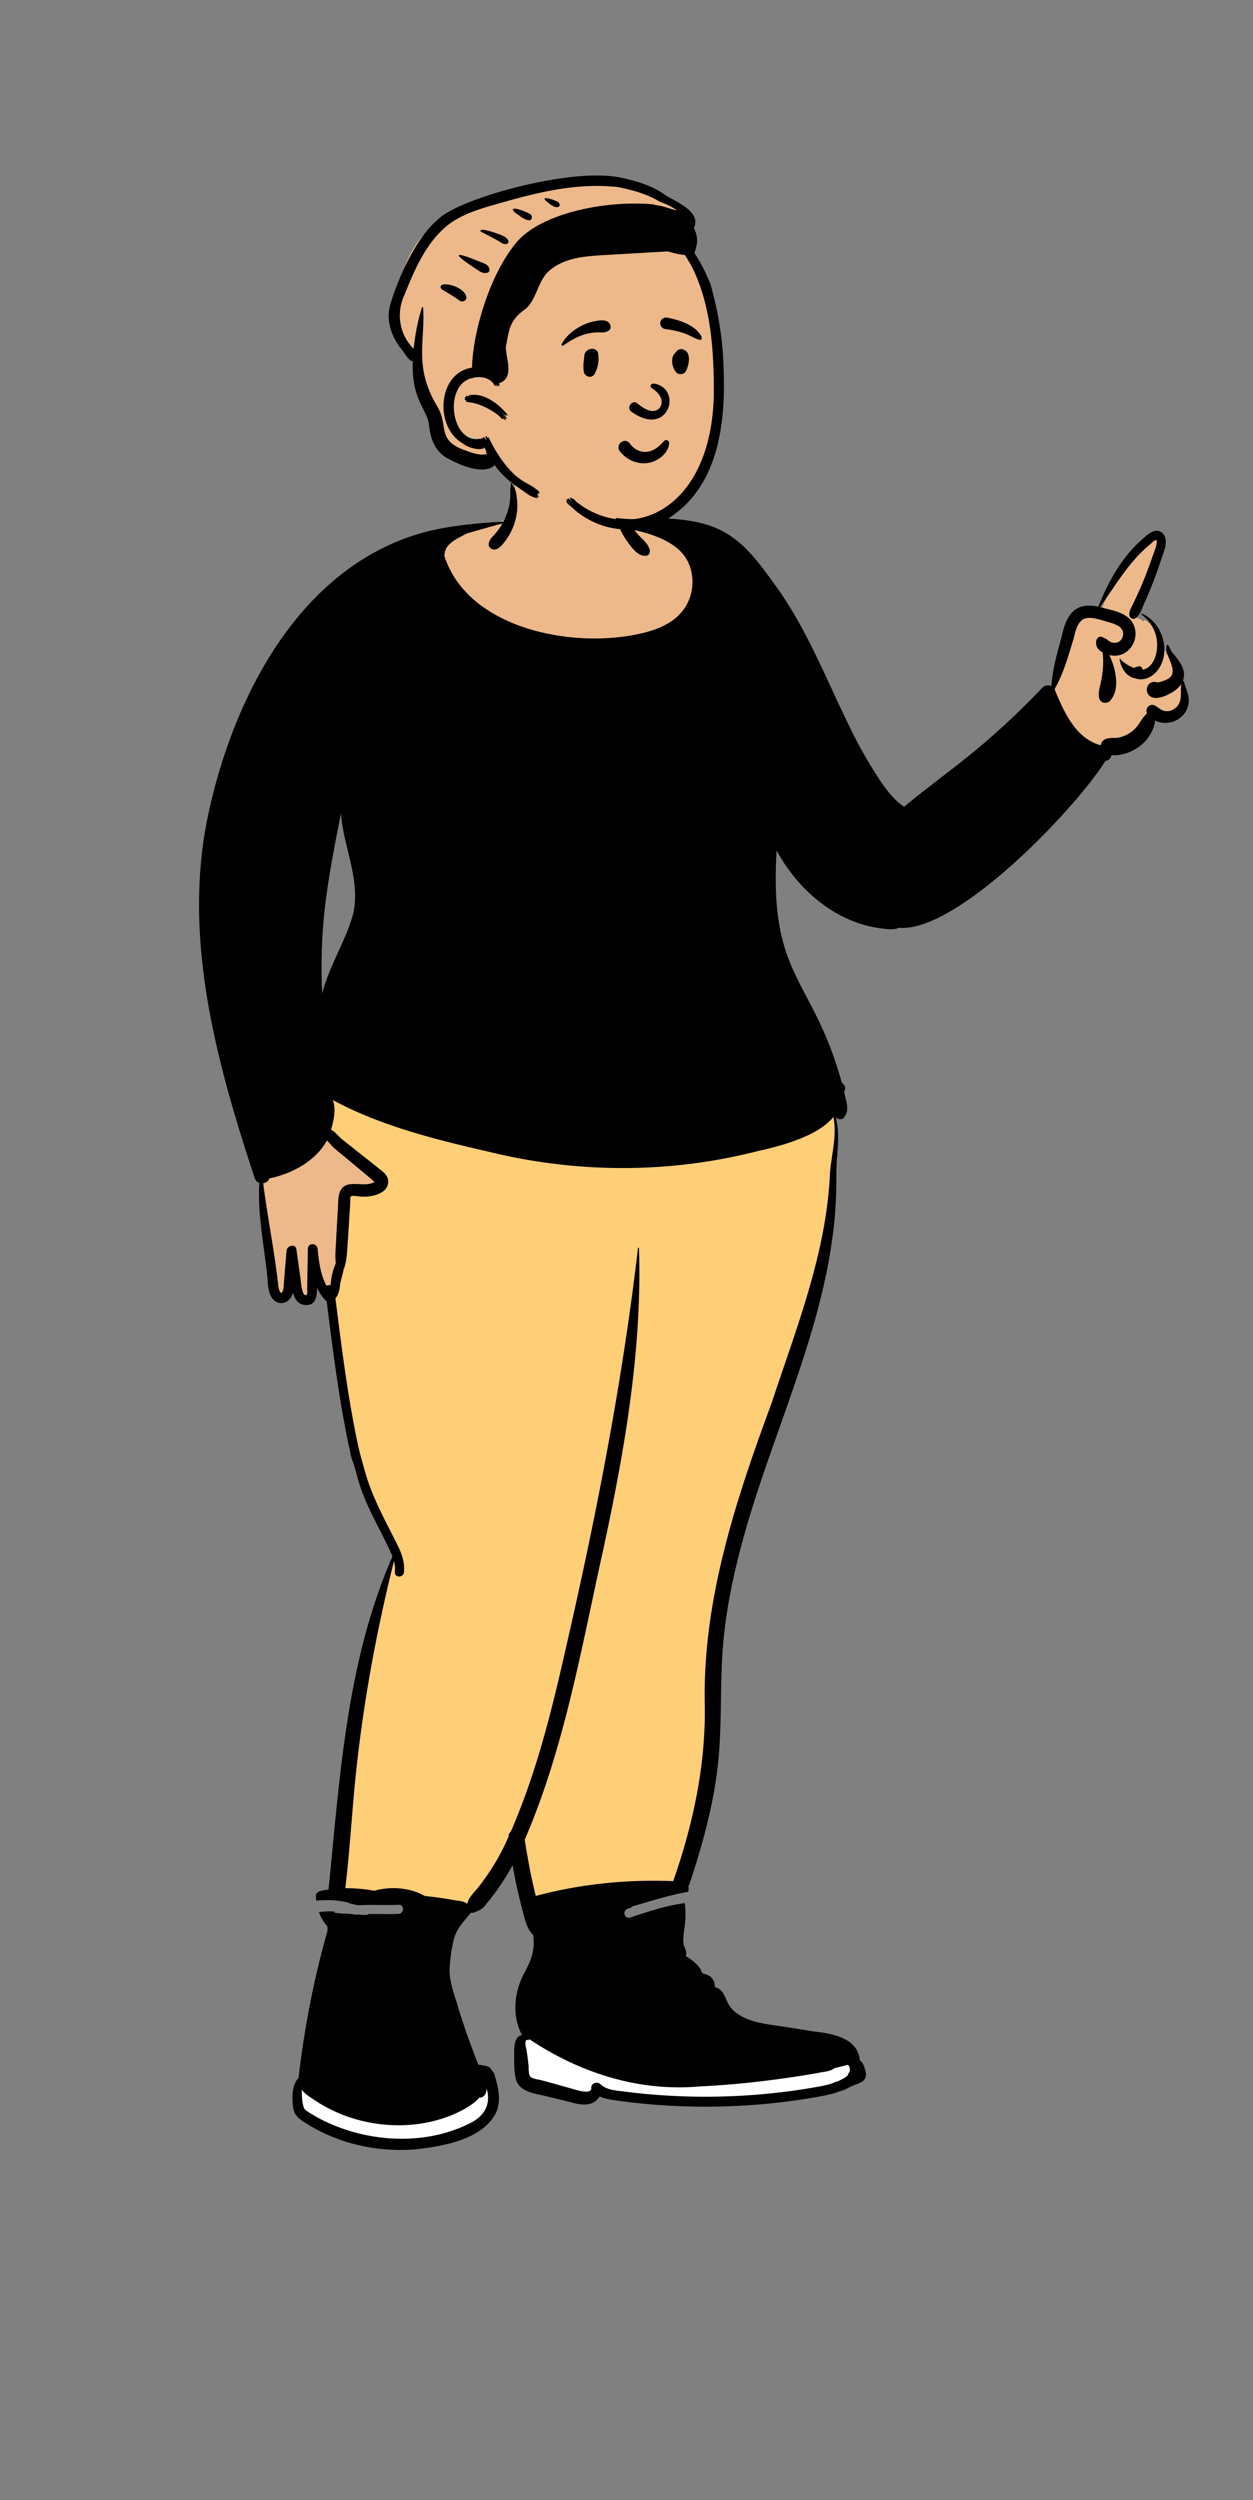 <svg xmlns="http://www.w3.org/2000/svg" fill="none" viewBox="0 0 515 1027">
  <rect x="0" y="0" width="515" height="1027" fill="#808080" stroke="none"/>
  <path fill="#EDB98A" fill-rule="evenodd" d="m133.978 408.48-3.081-.306c-1.516-25.198 2.746-49.955 7.723-74.306l3.097.182c1.093 14.033 8.274 27.326 4.985 41.768-3.144 11.407-9.806 21.239-12.724 32.662Zm351.449-126.909-1.804.385c3.36-6.36.227-8.453-3.575-13.711l-.414.955-1.463-3.194c-.291-.811-.587-1.5-1.39-1.803-.783-3.975-3.116-7.614-6.222-9.591l-.595.668c-1.232-1.076-2.716-1.485-4.129-1.983 3.033-4.574 4.984-10.509 7.03-15.414 1.665-5.152 4.269-10.151 4.758-15.375-.394-5.02-5.143-1.759-7.459.745-7.076 6.199-13.17 16.017-17.736 27.939-7.842-2.038-12.34.113-14.518 10.817-2.005 7.271-4.055 14.73-4.326 22.269-1.053-.361-2.92-1.718-3.929-.654-17.428 19.05-38.007 33.726-57.908 49.789-15.039-11.053-22.866-32.919-31.137-49.334-14.43-28.174-28.859-69.421-65.975-69.276-4.919-.512-9.722-1.099-14.366-2.526-1.798-.488-4.021-1.076-4.631-2.167-1.1-3.514-1.308-7.317-3.242-10.539-5.306-8.616-16.801-9.294-25.809-7.423-15.295 2.832-14.91 1.179-16.014 17.248-.331 3.815-3.291 4.362-6.451 5.152a106.465 106.465 0 0 1-10.929 2.797l1.148-.322c-59.858.947-99.602 70.312-107.486 119.385-9.158 50.205 2.687 106.079 21.413 148.246-.804 15.356 2.211 30.782 4.12 45.918 1.199 3.786 5.347 4.155 6.534-.231l1.462-5.774 1.565 5.747c.992 3.556 2.587 3.978 4.022 4.003 1.781 0 2.756-.877 2.815-5.5l2.949-.708c1.136 2.162 2.264 4.074 4.049 5.404 3.59 26.071 5.843 53.178 14.557 78.405 3.475 9.362 8.811 17.862 12.729 27.047-18.476 41.661-21.574 87.828-26.01 132.436.357.028 2.19.188 2.582.222l-1.012 2.686c-1.382.584-2.194 1.814-2.612 3.176-.932-.077-4.821-.048-4.604.842.097 1.132 37.215 1.77 37.411 2.767.186.949.657 7.235-2.817 8.114-9.768 2.47-31.498-.75-29.886.828.038.841.09 1.698.155 2.493-5.53 19.276-9.582 39.824-12.044 61.012-3.13 3.009-3.914 12.905.755 15.545 12.887 8.865 30.2 13.075 46.499 11.476 17.641-1.667 38.679-8.688 30.237-28.787-.109-.624-.965-.653-1.641-.517-1.495-1.45-3.117-2.546-4.87-3.162-3.484-8.693-6.618-17.808-9.352-26.908-1.332-4.18-2.709-8.502-2.595-13.086.659-11.255 1.819-15.907 9.648-24.773 4.847 2.328 14.085-14.53 16.202-18.069 4.453-10.469 4.281 6.092 4.281 6.092 1.853 6.468 2.585 17.27 7.22 22.083 2.521 16.757-14.732 24.434-3.614 43.017-3.763.258-4.114 1.761-4.048 6.325-.013 3.278-.098 6.717.521 9.781.75 3.763 4.227 4.773 9.447 5.882 4.23.935 8.304 2.003 12.501 3.012 4.246 1.409 8.719 1.294 10.465-2.995 21.024 7.117 81.631 6.303 101.676-3.129 5.536-2.213 9.44-3.464 4.356-9.696-2.798-17.785-53.328 2.26-59.782-17.247-.921-2.533-13.075-18.395-16.371-20.283 1.346-1.934-.054-17.5 0-18.066.148-1.561-12.039 2.268-18.997.732-3.367-.743-4.921-5.67-4.382-7.489.215-.724 26.864-7.014 27.094-7.775 4.924-16.316 13.087-40.774 14.308-53.643 1.765-30.758.11-56.688 9.492-87.946 13.115-49.493 38.594-95.938 38.938-148.312-.438-8.682 1.972-17.926-.213-26.446l2.713-1.41c.391.45 1.096.437 1.237-.174 1.78-2.885-.215-6.345-.624-9.504.931-.995.466-1.904-.658-2.447-12.052-42.493-32.211-48.7-26.662-101.816 9.055 19.161 29.112 38.558 51.22 35.706 22.272 3.325 74.225-50.863 84.259-68.38 1.84.143 1.862-1.174 2.142-2.415 9.164 1.077 17.743-6.107 17.913-14.897 8.042 4.979 16.637-2.132 12.376-10.817a57.068 57.068 0 0 1-.497-1.432Z" clip-rule="evenodd"/>
  <path fill="#fff" fill-rule="evenodd" d="m198.544 850.477 2.168 7.037c1.945 6.314-.38 11.629-6.329 14.964-18.485 9.789-42.875 9.093-62.784-.978a68.083 68.083 0 0 1-4.887-2.774l-.47-.296-.392-.249-.198-.129c-.813-.536-1.334-1.021-1.691-1.705l-.05-.099-.025-.052-.018-.054a12.926 12.926 0 0 1-.24-.777l-.056-.207-.054-.208c-.363-1.45-.481-2.763-.564-5.328l-.037-1.218-.1-3 1.792 2.411c.733.986 1.731 1.828 3.367 2.929l.719.474 1.401.918.04.027c3.535 2.361 7.483 4.341 11.839 5.989 15.767 5.844 33.724 5.116 47.696-2.343l.412-.223 1.101-.658.342-.208c2.122-1.299 3.385-2.269 4.366-3.476l.075-.094.074-.094.296-.382.483.018c1.302.049 2.104-1.119 2.06-2.769l-.003-.092-.333-7.354Zm17.981-14.542 1.355.861c15.079 9.581 28.834 15.618 42.859 18.079 8.008 1.326 16.472 1.691 26.159 1.283l1.128-.051.932-.045c5.811-.296 11.171-.782 21.034-1.825l3.697-.394 4.615-.599 1.965-.261c8.713-1.167 14.258-2.063 20.024-3.312l.622-.136.017-.012a6.05 6.05 0 0 1 .576-.358l.215-.12c.583-.324.801-.487.912-.69l.015-.028.278-.566.857.06.014-.008a22.8 22.8 0 0 1 .54-.286l.276-.139.28-.138.117-.056.332-.06.358-.068a34.972 34.972 0 0 0 2.261-.543l.758-.205.278-.076.272.092c2.214.75 2.8 2.842 1.514 4.45l-.056.068-.041.047-.005.045c-.077.526-.442.916-.994 1.267l-.08.05-.12.07-.097.056-.036.048c-.081.104-.174.2-.278.289l-.08.065-.084.061-.037.025-.755.487-.249.157c-.56.346-.981.564-1.433.721l-.102.034-.006.005c-1.85 1.793-4.7 2.768-8.977 3.581l-.448.084-.224.04-.677.121c-22.108 3.947-44.799 5.031-67.337 3.236a264.924 264.924 0 0 1-10.447-1.045l-1.152-.141-1.369-.173-1.494-.18-.391-.049-.386-.051c-3.423-.471-5.433-1.14-7.231-2.732l-.098-.088-.134-.125c-.734-.696-2.141-.215-2.16.69v.052l.004.059c.096 1.354-.739 2.209-2.081 2.453-.907.165-2.065.076-3.466-.203a27.202 27.202 0 0 1-1.709-.403l-.425-.116-.582-.168-.255-.075-1.277-.383-1.572-.431a486.51 486.51 0 0 1-2.096-.587l-4.478-1.261-1.083-.3a178.13 178.13 0 0 0-2.595-.693l-.405-.105-.982-.19-.35-.072-.317-.068c-3.322-.738-3.887-1.647-3.956-5.809l-.005-.37-.177-1.592-.107-.92a85.564 85.564 0 0 0-.364-2.715l-.074-.475-.026-.157-.099-.588c-.007-.043-.156-.719-.213-1.009a15.037 15.037 0 0 1-.183-1.137c-.098-.83-.086-1.505.094-2.048.221-.668.708-1.094 1.341-1.17l.073-.008.027-.002.056-1.021Z" clip-rule="evenodd"/>
  <path fill="#FFCF77" fill-rule="evenodd" d="m134.906 449.781 2.3 1.239c8.839 4.757 18.562 8.712 29.688 12.233l.909.286c8.286 2.59 16.837 4.817 28.622 7.569l.432.101 2.567.595 2.681.616c36.031 8.71 73.503 8.597 108.968-.462l.768-.171c8.128-1.822 14.099-3.643 19.634-6.201 4.063-1.877 7.36-4.065 9.741-6.666l.154-.171 1.186-1.326.426 1.725c.601 2.431.876 5.012.901 7.955l.002.364-.029.377-.035.411c-.12 1.363-.283 2.674-.578 4.702l-.06.415-.494 3.328c-.272 1.866-.425 3.063-.542 4.287l-.041.448-.025.292-.023.521c-.55 12.208-2.622 24.711-6.164 38.501l-.162.628-.246.941-.323 1.22c-2.48 9.307-5.115 17.644-10.055 32.215l-.658 1.937-3.367 9.875c-.516 1.518-.943 2.777-1.33 3.925l-.163.486-1.485 4.457-.883 2.398-.802 2.187c-8.458 23.139-13.914 39.968-18.11 56.938l-.292 1.187c-5.277 21.671-7.82 41.644-7.397 61.134.396 23.07-4.032 46.84-12.767 71.971l-.496 1.415-1.303-.05c-18.902-.685-37.479 1.276-55.033 5.923l-.566.151-.926.248-.233-.943c-.07-.357-1.276-7.005-1.99-10.097l-.044-.189-.092-.384-.148-.591c-1.598-6.277-3.531-9.75-5.481-9.43-2.968.488-7.203 4.964-11.775 11.901a111.932 111.932 0 0 0-4.568 7.599l-.312.573-.397.744c-.839 1.589-1.46 2.881-1.527 3.128l-.349 1.628-1.212-1.122c-.511-.474-1.329-.77-2.6-.986l-.305-.05-1.549-.214-.29-.044-.23-.038-.905-.163a155.543 155.543 0 0 0-10.371-1.465l-.874-.093-.355-.202c-5.563-3.109-13.032-3.831-19.54-2.014l-.426.122-.678-.117c-3.701-.624-7.363-.95-10.89-.945l-.441.002-1.067.01.21-1.76c.11-.942.218-1.896.325-2.864l.177-1.634a567.59 567.59 0 0 0 1.161-12.156l.341-4.008 1.09-13.153c.104-1.228.197-2.308.293-3.395l.138-1.565.096-1.04c2.81-30.149 8.107-60.722 15.776-91.826l.331-1.335 1.431-3.365.65 2.811c.353 1.528.476 3.027.347 4.577-.042.516.252.785.792.784.595-.001 1.045-.359 1.092-.937.258-3.136-.406-5.96-2.049-9.499l-.102-.217-.181-.379-.187-.382-.578-1.163-.808-1.605-2.301-4.526c-5.299-10.449-7.678-15.812-9.556-22.368l-.117-.411-.145-.523-1.269-4.519-.279-1.009c-.576-2.107-.982-3.729-1.339-5.385l-.129-.608c-2.77-13.06-4.777-25.849-7.301-45.227l-.236-1.817-.455-3.546-1.21-9.519.285-.318c.903-1.006 1.398-2.52 1.637-4.609l.029-.269c.082-.753.212-1.398.485-2.459l.115-.437.222-.822.198-.749c.172-.669.29-1.204.371-1.708l.037-.241.044-.107c.695-1.664 1.087-3.564 1.326-6.067l.023-.237c.036-.4.064-.744.094-1.174l.012-.165.185-2.88.183-2.531.114-1.653.097-1.488.069-1.087.324-5.32.306-4.923.003-.085.001-.035-.008-.6-.001-.258.003-.224c.019-.839.112-1.331.5-1.722.55-.551 1.338-.62 2.65-.494l.125.012c.116.012.233.025.359.041l.129.016.947.123.181.02.096.009.128.008c2.407.23 5.336-.175 7.405-1.138 2.346-1.093 3.398-2.721 2.933-4.996l-.016-.071-.017-.054c-.334-.985-1-1.752-2.331-2.822l-.253-.201-.768-.598-.221-.174-1.147-.919c-.38-.304-.764-.611-1.169-.932l-.307-.245-8.524-6.733-1.622-1.289-.922-.736-1.438-1.156-.138-.12c-.226-.2-.436-.397-.701-.659l-.256-.255-.734-.745c-.992-.997-1.532-1.458-2.23-1.856l-.723-.403.306-1.063.124-.443c1.274-4.61 1.563-7.968.531-10.623l-.05-.126-.984-2.415Z" clip-rule="evenodd"/>
  <path fill="#000" fill-rule="evenodd" d="M253.257 197.383c-.012-.174-.269-.227-.316-.043-.735 2.799-1.277 5.442-1.061 8.375.434 6.03 2.464 11.949 6.044 16.846l.203.277c1.7 2.328 4.048 5.543 7.189 5.483 1.287-.025 1.931-1.133 1.753-2.297-.421-2.053-1.987-3.605-3.541-5.145-1.014-1.005-2.023-2.005-2.706-3.136 5.943 1.347 12.525 3.416 17.289 7.311 8.02 6.215 8.511 18.722 2.106 26.291l-.15.18c-3.707 4.393-9.212 6.749-14.66 8.199-27.71 7.289-72.545-.556-82.68-31.084-.441-4.533 3.917-6.792 7.567-8.685.444-.23.877-.455 1.29-.678l.348-.19c1.797-.499 3.59-1.009 5.384-1.519a552.726 552.726 0 0 1 9.207-2.562c-1.098 1.95-2.45 3.738-4.062 5.411-1.214 1.257-2.61 3.748-.563 4.955 2.157 1.27 4.249-1.153 5.457-2.738l.214-.283c3.844-4.998 5.668-11.448 4.879-17.715l-.012-.096c-.204-1.559-.419-3.206-1.19-4.598-.125-.199-.275-.367-.423-.534-.226-.253-.45-.505-.588-.864-.075-.19-.356-.122-.313.085.108.504.015 1.091-.078 1.675-.063.399-.126.796-.125 1.164.001.282.005.562.01.842.011.699.022 1.396-.023 2.098-.203 3.404-1.21 6.823-2.766 9.83-10.789.685-21.48 1.586-32.005 4.241-51.988 13.872-79.498 68.636-89.656 117.556-10.159 49.932 3.768 100.572 19.417 147.891.351 1.052 1.071 1.682 1.897 1.963-.56 9.155.667 18.261 1.893 27.355.494 3.669.989 7.336 1.365 11.004.061.582.105 1.178.149 1.778.132 1.794.266 3.63.881 5.29 1.837 5.494 8.106 5.189 9.517-.39.727 2.668 2.144 5.08 5.384 5.158 3.931.092 4.443-3.421 4.52-6.555l.009-.491c1.024 1.933 2.191 4.034 3.959 5.492l.437 3.444c2.474 19.465 4.951 38.963 9.152 58.148.29 1.919.887 3.731 1.609 5.52.347 1.165.668 2.33.988 3.492.707 2.565 1.411 5.117 2.376 7.637l.239.638c1.929 5.082 4.414 9.961 6.894 14.829 1.87 3.671 3.737 7.335 5.358 11.074-16.771 38.177-20.79 79.921-24.751 121.066-.507 5.266-1.013 10.523-1.545 15.761-.39.093-.845.156-1.32.222-1.783.247-3.856.534-3.897 2.58.047.589.109 1.182.19 1.774l.695-.054c2.811-.218 5.386-.211 7.832.056 1.586.164 3.088.42 4.52.781.23.057.438.151.618.277l.076.056.04.034.362.075.499.112.234.055.904.214c.436.102.767.177 1.068.238l.374.074.533-.034c2.011-.12 3.872-.145 7.175-.123l4.073.028h.748l.567-.002a90.698 90.698 0 0 0 3.533-.085c1.159-.053 1.89.85 1.806 1.902-.078.969-.814 1.787-1.865 1.835l-.411.018-.658.023c-1.183.038-2.443.051-3.943.047l-1.869-.012-2.276-.018-1.121-.006a184 184 0 0 0-1.076.002l-.822.007-.027.019a1.736 1.736 0 0 1-.518.232l-.095.023-.086.016-.033.005-.329.043c-.631.068-1.127.057-2.056-.022l-.467-.041c-.843-.074-1.326-.087-1.814-.024l-.249.035-.17-.039c-.957-.216-1.811-.302-3.526-.385l-.94-.044a32.183 32.183 0 0 1-1.931-.137l-.238-.027-1.899-.225.412-.418-.076-.007c-1.956-.176-4.079-.097-6.481.205.747 2.155 1.854 4.164 3.455 5.828.028.562.063 1.12.107 1.679-5.646 19.769-9.566 40.171-11.959 60.581-2.765 3.08-2.699 7.774-2.27 11.766l.051.451c.322 2.406 1.646 3.951 3.586 5.308 13.739 9.384 31.051 13.319 47.554 11.756 11.145-1.359 27.437-4.188 32.506-15.535 1.834-4.682.636-10.082-.776-14.757l-.166-.543c-.196-.638-.569-1.078-1.022-1.35-.547-1.795-2.434-2.059-4.155-2.301a16.182 16.182 0 0 1-1.409-.238 316.441 316.441 0 0 1-8.002-22.546c-.388-1.403-.833-2.805-1.281-4.21-1.309-4.116-2.629-8.264-2.522-12.591.269-4.457.792-9.144 2.16-13.407.9-2.768 2.648-4.867 4.446-7.026.706-.847 1.419-1.704 2.092-2.614.382.11.789.107 1.189-.062 2.578-.88 3.883-1.612 5.474-3.876 4.004-4.849 7.567-10.065 10.519-15.615a227.737 227.737 0 0 0 4.93 21.725c.707 2.538 1.599 5.118 3.511 6.916.954 6.206-.84 10.593-3.711 15.847l-.207.377c-3.903 7.677-4.816 17.199-.626 24.943-3.05.567-3.23 4.248-3.221 6.914l.007.944-.001.092c-.031 3.13-.065 6.548.548 9.622 1.007 5.059 6.112 6.146 10.656 7.113.985.21 1.943.414 2.827.652 3.208.78 6.416 1.56 9.624 2.353 4.087 1.201 8.941 1.733 11.462-2.5 1.802.844 3.841 1.243 5.815 1.538l.472.069a264.721 264.721 0 0 0 85.218-1.763c2.189-.406 4.841-.989 7.244-1.98 1.27-.221 2.381-.802 3.495-1.384.65-.34 1.3-.68 1.984-.949a23.4 23.4 0 0 1 1.13-.447c1.191-.45 2.477-.935 3.288-1.806.916-.983.947-2.268.633-3.512l-.031-.119c-.401-1.556-.895-3.469-2.272-4.418-.921-9.076-10.713-10.892-18.27-11.823l-.694-.084-11.477-1.826c-1.082-.172-2.189-.328-3.31-.486-5.854-.824-12.062-1.699-16.849-5.159-2.643-1.807-3.609-3.989-4.475-5.946-.954-2.156-1.787-4.039-4.607-4.848.198-2.404-1.248-4.474-3.546-5.171-.145-.052-.313-.091-.487-.132-.373-.087-.773-.18-1.025-.414-.204-.191-.368-.592-.53-.987-.119-.291-.237-.578-.368-.777-1.418-2.137-3.481-3.654-5.639-5.038l-.37-.236c.567-1.178.116-2.271-.334-3.36-.196-.473-.391-.945-.502-1.423-.286-2.18.016-4.351.318-6.525.198-1.421.396-2.843.43-4.27.086-2.11.013-4.168-.31-6.212h-.002l-.107.042-.317.13-.571.083c-5.16.768-10.186 2.102-17.485 4.471l-.979.319-.985.324-1.923.638c-1.056.351-2.011-.243-2.3-1.22-.268-.909.112-1.895 1.057-2.305l.076-.031.076-.027 1.44-.477.047-.056c.19-.218.434-.389.719-.499l.086-.031.082-.025 1.281-.376 4.47-1.319 1.572-.459c6.33-1.832 10.598-2.908 15.033-3.7l.049-.009c.126-.176.23-.367.309-.566l-.064-2.275.212.257c5.639-16.93 10.458-34.234 12.133-52.051.754-8.014.879-16.056 1.004-24.1.112-7.182.223-14.365.783-21.53 1.117-14.277 3.959-28.36 7.659-42.181 4.324-16.302 10-32.337 15.678-48.378 11.494-32.474 22.997-64.971 23.312-99.759l.001-.778c.001-3.148.002-6.259.231-9.411.041-.597.086-1.196.13-1.797.389-5.238.785-10.577-.631-15.687.931 1.119 2.918 1.292 3.671-.147l.156-.298c.32-.606.642-1.218.814-1.88.3-1.988-.194-3.975-.68-5.935-.174-.702-.348-1.401-.484-2.095.933-1.388.232-3.03-.97-3.782-4.475-16.21-9.774-26.292-14.497-35.278-7.953-15.129-14.273-27.154-12.281-60.098 8.639 16.031 24.126 29.556 42.658 31.968.212.027.428.056.647.086 2.274.305 4.874.654 6.956-.289 23.862 2.127 72.52-48.781 84.898-68.569 1.336-.106 2.2-1.13 2.466-2.294 8.411.378 16.803-5.734 17.946-14.227 5.943 2.753 13.12-.874 13.787-7.48.227-2.15-.492-4.175-1.205-6.182-.287-.807-.572-1.611-.795-2.419-.059-.212-.251-.287-.426-.249 1.678-4.146-1.121-7.825-3.696-10.904l-.664-.789c-.297-.407-.526-.887-.756-1.367-.309-.647-.619-1.294-1.093-1.76-.066-.063-.157-.041-.207.028-.813 1.235-.119 3.177.352 4.493l.131.371.074.219c2.702 6.12 2.824 8.726-4.403 10.367-6.653-2.213-6.774 11.259 5.264 4.388 1.803-.927 3.487-2.269 4.501-4.02-.253 1.139-.262 2.324-.27 3.495-.018 2.401-.036 4.746-2.15 6.529-1.205 1.014-2.666 1.567-4.253 1.354-1.2-.159-1.998-.736-2.841-1.346-.414-.299-.839-.606-1.328-.876-2.2-1.217-4.307 1.117-3.374 3.233-1.138.923-1.934 2.132-2.732 3.345-.646.983-1.294 1.968-2.128 2.806-2.133 2.197-5.163 3.726-8.182 3.888-2.339-.074-5.57.033-5.927 3.015-9.991-2.709-14.711-12.799-18.447-21.659l-.582-1.387c3.22-5.596 5.111-11.803 6.987-17.959.219-.719.438-1.437.659-2.153l.244-.79c2.04-9.518 4.981-9.478 13.097-7.002l.768.237c2.973.776 7.546 2.134 6.225 6.175-.482 1.473-1.647 2.422-3.224 2.434l-.119.003c-1.227.01-2.302-.636-3.167-1.457-.253-.184-.526-.284-.796-.383-.275-.1-.547-.199-.791-.385-1.493-1.139-2.979.737-2.779 2.129-.047 1.925.92 2.97 2.457 3.902l.187.111c.596 4.288.066 8.601-.807 12.813l-.128.543c-.439 1.851-.841 3.543-.442 5.49.411 2.009 3.03 2.412 4.379 1.151 4.486-4.851 2.309-13.524-.222-18.893 9.069 2.173 14.502-9.495 7.736-15.388-2.553-2.059-5.715-2.839-8.855-3.614-.905-.223-1.807-.445-2.693-.698 1.404-1.969 2.769-3.979 4.136-5.993 4.777-7.037 9.58-14.112 16.179-19.568.099-.085.23-.207.384-.349.687-.636 1.817-1.681 2.423-1.686.562 1.182-.528 4.058-1.316 6.137-.22.58-.416 1.098-.546 1.5l-.053.168a158.7 158.7 0 0 1-6.075 15.157 180.762 180.762 0 0 1-1.743 3.67c-.106.217-.219.436-.332.655-.573 1.113-1.161 2.254-1.017 3.523.121 1.159 1.292 2.067 2.429 1.392 1.565-.982 2.467-3.18 3.292-5.19.336-.817.659-1.604 1.008-2.265a192.91 192.91 0 0 0 3.377-8.279 203.976 203.976 0 0 0 3.102-8.757l.063-.192c.126-.376.26-.759.396-1.145.671-1.913 1.38-3.932 1.296-5.921-.087-2.016-1.214-3.998-3.408-4.179-2.254-.188-4.37 1.745-6.041 3.271l-.353.322-.519.467c-7.91 7.159-13.191 16.678-17.149 26.474l-.253.632c-9.901-2.125-13.183 3.678-15.073 12.264l-.412 1.522c-1.675 6.173-3.375 12.435-3.804 18.809-1.189-.531-2.798-.293-3.656.612a317.025 317.025 0 0 1-22.91 21.881l-.997.862c-5.7 4.898-11.648 9.48-17.597 14.062-5.177 3.988-10.354 7.976-15.37 12.173-4.374-2.936-7.564-7.316-10.439-11.668l-.468-.712c-3.264-4.996-6.235-10.164-8.986-15.456-3.417-6.654-6.568-13.461-9.719-20.269-7.156-15.461-14.315-30.927-24.611-44.618-12.493-17.504-20.554-24.432-42.7-25.654-4.708-.499-9.447-1.064-13.986-2.463l-.157-.047c-.169-.05-.362-.104-.57-.161-1.133-.314-2.687-.744-3.057-1.321-.326-.509-.773-.771-1.239-.846-1.303-3.489-2.157-7.243-2.414-10.801ZM196.94 861.641c2.206.083 3.114-1.99 3.03-3.838 1.852 6.01-.445 10.819-5.872 13.862-18.905 10.012-43.093 8.537-61.913-.983a66.642 66.642 0 0 1-5.283-3.028l-.182-.115c-.71-.45-1.431-.906-1.808-1.685-.669-1.957-.787-3.891-.856-5.988l-.046-1.48c1.179 1.585 2.999 2.768 4.705 3.877.237.154.472.306.703.458l.351.234c3.753 2.506 7.818 4.494 12.034 6.089 15.611 5.786 34.153 5.433 48.896-2.628l.409-.244c2.112-1.261 4.325-2.582 5.832-4.531Zm20.109-23.689c.238.069.469-.121.482-.352 20.506 13.721 44.803 21.616 69.634 19.457 14.037-.655 28.033-2.195 41.911-4.372a389.49 389.49 0 0 0 7.258-1.22c.586-.13 1.192-.225 1.801-.322 1.715-.27 3.451-.544 4.819-1.595l.002-.006c1.834-.452 3.659-.918 5.487-1.395 1.097.718 1.123 2.626.288 3.532a4.34 4.34 0 0 1-.199.403c.158.894-4.116 2.963-4.958 3.034-2.202 1.055-4.944 1.607-6.853 1.952l-1.423.253c-21.88 3.844-44.252 4.864-66.398 3.1-4.21-.337-8.416-.774-12.603-1.314l-.164-.02c-.32-.041-.643-.079-.968-.118-2.996-.355-6.132-.727-8.396-2.876l-.049-.045c-1.302-1.155-3.83-.355-3.691 1.589l.005.094c.063 2.691-5.757.912-7.998.227-.231-.071-.424-.13-.569-.171l-1.448-.397a667.036 667.036 0 0 1-3.606-1.012c-2.417-.684-4.835-1.368-7.266-1.992l-.155-.03c-4.23-.813-4.655-.895-4.716-5.205l-.005-.417c-.241-2.194-.482-4.378-.861-6.55-.013-.077-.04-.2-.074-.356-.263-1.197-.957-4.359.713-3.876Zm-80.97-373.954c1.095-3.773 2.162-8.498.672-12.152 19.39 10.436 41.075 15.941 62.454 20.872l2.671.614c35.924 8.685 73.56 8.695 109.391-.457 7.027-1.55 14.044-3.41 20.594-6.437 3.903-1.803 7.891-4.253 10.676-7.614 1.079 5.305.28 10.629-.518 15.935-.347 2.309-.693 4.615-.884 6.914-1.143 27.595-10.122 53.882-19.009 79.901-1.657 4.854-3.312 9.697-4.911 14.539-14.741 39.951-28.476 81.088-27.542 124.182.426 24.774-4.809 49.106-12.98 72.408-18.992-.745-38.116 1.152-56.489 6.082-1.884-7.625-3.322-15.342-4.532-23.098 13.475-31.221 20.564-64.509 27.624-97.666 1.536-7.212 3.07-14.418 4.669-21.596 8.752-40.656 16.007-81.992 14.666-123.727-.003-.271-.382-.259-.41 0-6.587 56.344-17.561 112.043-30.335 167.288-5.564 24.594-11.833 49.207-21.935 72.389a2.531 2.531 0 0 0-.924 2.088c-2.491 5.645-5.434 11.094-8.985 16.149a79.739 79.739 0 0 1-4.097 5.396c-.216.252-.436.502-.657.752-1.395 1.584-2.8 3.18-3.255 5.308-1.044-.966-2.782-1.197-4.312-1.401a26.548 26.548 0 0 1-1.253-.187l-.79-.143a159.236 159.236 0 0 0-11.113-1.546c-6.029-3.452-13.995-4.071-20.669-2.143-3.884-.681-7.936-1.074-11.965-1.037 1.087-9.116 1.835-18.231 2.585-27.356.332-4.047.665-8.096 1.027-12.148 2.924-32.015 8.587-63.68 16.378-94.861.351 1.421.516 2.906.382 4.522-.197 2.403 3.558 2.388 3.756 0 .319-3.888-.773-7.165-2.424-10.581l-.19-.388a541.78 541.78 0 0 0-2.924-5.794c-4.051-7.948-8.113-15.917-10.493-24.545-.234-.848-.473-1.692-.711-2.535-.805-2.853-1.607-5.691-2.228-8.605-3.586-16.824-5.888-33.876-8.067-50.931l-1.156-9.095c1.252-1.395 1.693-3.448 1.89-5.317.116-1.128.426-2.269.737-3.412.266-.979.532-1.959.678-2.936 1.219-2.922 1.428-6.305 1.624-9.49.04-.641.079-1.274.125-1.894l.134-1.828a803 803 0 0 0 .55-8.642c.12-1.999.241-3.999.371-5.997a7.184 7.184 0 0 0 0-.492c-.011-.63-.027-1.551.225-1.805.433-.433 1.883-.239 2.949-.096.369.05.692.093.91.102 4.575.438 12.699-1.236 11.321-7.38-.541-1.718-1.964-2.822-3.336-3.886l-.359-.279-.214-.17a992.4 992.4 0 0 0-7.285-5.779 921.537 921.537 0 0 1-7.82-6.21c-.505-.435-.976-.915-1.446-1.396-.873-.889-1.746-1.78-2.841-2.389Zm-25.355 20.038c9.269-1.891 18.995-7.099 23.652-15.56.492.433.927.937 1.362 1.439.386.447.771.893 1.195 1.288 1.014.949 2.1 1.832 3.181 2.711.437.356.873.71 1.304 1.068 1.47 1.242 2.942 2.46 4.41 3.676 2.722 2.251 5.432 4.494 8.1 6.866-1.963 1.097-4.131.988-6.302.88-1.713-.086-3.428-.172-5.047.334-3.355 1.244-3.491 4.717-3.612 7.802-.015.375-.029.743-.049 1.101l-.129 2.278-.121 2.091c-.18 3.1-.359 6.201-.508 9.303l-.016.315c-.03.577-.067 1.166-.105 1.763-.155 2.461-.32 5.061-.023 7.527-1.26 2.882-1.941 5.887-2.141 9.037-.579-.156-1.199-.081-1.643.222-2.375-4.225-3.068-9.317-3.576-14.123l-.111-1.062c-.257-2.513-3.956-2.628-4.012 0-.024 1.191-.046 2.382-.067 3.574l-.121 7.148-.097 5.554c0 .144.015.336.031.551.071.932.175 2.307-.682 2.177l-.058-.006c-1.291-.198-1.673-3.683-1.94-6.122-.086-.784-.161-1.46-.249-1.884l-.025-.11-1.503-10.695c-.341-2.419-3.859-1.595-4.028.543l-.099 1.152c-.389 4.504-.778 9.008-1.111 13.515-.017.121-.031.256-.046.399-.092.86-.216 2.03-1.01 2.347-.681-.61-.901-1.569-1.057-2.464l-.088-.526c-.845-7.753-2.098-15.452-3.351-23.15-1.028-6.314-2.056-12.628-2.858-18.972 1.154-.165 2.212-.883 2.55-1.987Zm28.139-143.489 1.253-6.446c.38 5.173 1.622 10.294 2.864 15.411 2.084 8.591 4.165 17.169 2.156 25.953-1.51 5.439-3.853 10.583-6.196 15.726-2.517 5.526-5.034 11.053-6.52 16.947-.558-11.754-.215-23.514 1.102-35.21 1.256-10.881 3.26-21.637 5.341-32.381Zm330.433-88.506c-.234-.095-.33.256-.157.375 4.254 3.048 6.617 7.87 6.448 13.084l-.003.114c-.128 3.768-1.803 8.735-5.985 9.498.085-.902-.823-1.595-1.708-1.395a7.319 7.319 0 0 0-1.809.693c-2.022-.886-4.239-2.045-5.646-3.776l-.018-.021c-.103-.101-.284-.028-.252.133l.017.118c.51 3.424 2.678 7.1 6.359 7.722 3.029 1.226 6.356-.126 8.576-2.463 6.686-7.247 3.06-20.407-5.822-24.082Z" clip-rule="evenodd"/>
  <path fill="#EDB98A" fill-rule="evenodd" d="M240.898 74.492c13.983 0 30.76 6.773 32.187 6.908l.038.002c.751 0 3.683 2.232 8.798 6.697l-5.54 10.795.448.428c2.146 2.055 3.977 3.928 5.422 5.405 11.803 12.056 13.925 59.393 11.143 75.901-2.781 16.508-7.933 32.661-31.919 32.661-23.985 0-50.67-14.41-54.78-18.898-2.741-2.991-5.819-4.425-9.235-4.3l-.417-.529-.503-.071c-4.728-.684-8.115-1.605-10.162-2.762-3.999-2.261-8.394-14.144-8.394-16.762 0-2.591-6.562-21.444-6.694-23.439l-.002-.055c0-1.668-8.573-9.334-8.573-11.769 0-2.435-1.728-2.287 0-10.867l.502-2.52c1.839-9.135 5.438-24.261 19.162-30.834 15.081-7.223 44.395-15.992 58.519-15.992Z" clip-rule="evenodd"/>
  <path fill="#9DDADB" fill-rule="evenodd" d="M280.228 91.485a563.77 563.77 0 0 0-14.269.601c-7.696.427-15.945 1.067-23.389 2.025-7.46.96-14.056 2.233-18.476 3.91-4.268 1.618-7.824 5.54-10.757 10.671-2.925 5.115-5.171 11.329-6.865 17.366-1.693 6.031-2.827 11.854-3.537 16.173a153.074 153.074 0 0 0-.765 5.177 91.595 91.595 0 0 0-.217 1.807l-.01.095-.003.023v.006l-.001.001-.746-.076.746.076-.043.421-.382.181-.003.001-.013.006-.051.025-.205.1c-.181.089-.447.223-.787.398a74.54 74.54 0 0 0-2.826 1.541c-2.342 1.342-5.46 3.285-8.575 5.691-1.555 1.201-2.496 2.087-3.042 2.73-.434.51-.568.809-.607.944a.16.16 0 0 0 .021.005l.022.004.008.001.72.037-.019.731v.001l-.001.005v.021l-.002.086-.005.332c-.004.29-.007.709-.004 1.225.005 1.034.031 2.453.118 3.999.087 1.547.233 3.211.475 4.736.244 1.538.578 2.882 1.018 3.82.374.797 1.265 1.522 2.565 2.148 1.278.615 2.835 1.08 4.367 1.424a42.27 42.27 0 0 0 5.753.857l.092.007.023.001.005.001h.001l.521.033.15.501 1.947 6.515.041.138-.013.143-.295 3.308a11.027 11.027 0 0 0-1.448-.651l.236-2.647-1.758-5.885a41.343 41.343 0 0 1-1.345-.141 43.391 43.391 0 0 1-4.239-.717c-1.585-.356-3.266-.85-4.689-1.535-1.401-.675-2.676-1.593-3.272-2.863-.53-1.131-.891-2.641-1.142-4.222-.252-1.593-.403-3.311-.491-4.887a81.367 81.367 0 0 1-.117-5.221c-.35-.182-.769-.57-.759-1.252.009-.597.36-1.244.98-1.974.642-.756 1.674-1.714 3.268-2.946 3.185-2.459 6.365-4.44 8.747-5.804a74.472 74.472 0 0 1 3.609-1.941l.011-.101c.039-.335.098-.827.179-1.454.162-1.254.413-3.051.772-5.229.716-4.353 1.861-10.234 3.573-16.335 1.711-6.095 3.997-12.439 7.006-17.705 3.002-5.25 6.781-9.53 11.528-11.33 4.594-1.741 11.337-3.031 18.816-3.994 7.494-.965 15.783-1.607 23.498-2.035a574.62 574.62 0 0 1 15.134-.627l-.782 1.524Z" clip-rule="evenodd"/>
  <path fill="#000" fill-rule="evenodd" d="M180.051 90.144c7.522-7.977 50.222-20.316 71.826-17.7l.648.084a38.25 38.25 0 0 1 5.1.998c5.42 1.265 11.018 3.18 15.496 6.379 3.739 2.617 15.533 6.89 12.057 13.737 1.289 2.44 1.77 5.454.899 7.857-.11.831-.366 1.595-.693 2.388 2.753 4.06 4.934 8.652 6.699 13.019 3.084 10.991 5.003 22.43 5.284 33.644.935 21.305-1.403 46.754-19.974 60.531-11.219 8.73-28.792 9.023-41.399-1.801-.716-.846-4.081-3.129-2.958-3.53.334.353.678.696 1.028 1.033a.205.205 0 0 1-.013-.115l-.329-.298c-.619-.573-1.422-1.403-.508-1.241.041.047.085.088.128.135.194.116.34.216.454.305l.058.047-.018-.019c-.526-.561-.842-1.133-.055-.768l.104.051c.351.368.706.721 1.069 1.064a.203.203 0 0 1 .022-.125l-.338-.326c-.33-.323-.279-.324-.118-.585-.701-.982.607-.399.699-.016.819-.193 1.537 1.342 2.064 1.529 23.112 17.754 56.65 2.001 56.107-47.469l-.008-.968c-.159-15.818-1.491-32.076-8.039-46.396a41.151 41.151 0 0 0-2.133-4.019 38.638 38.638 0 0 0-1.74-2.846 25.773 25.773 0 0 1-5.15-.952 24.448 24.448 0 0 1-1.73-.499c-8.395.457-16.603.955-25.022 1.427l-2.629.164c-7.132.458-14.507 1.192-20.262 5.599-5.647 4.012-5.672 11.925-10.506 16.33-6.893 4.675-6.943 8.89-8.27 15.778.098 5.193 3.702 12.738-2.911 14.923 1.115 1.589-.44.826-.562.268-.012.003-.025.007-.034.007.994 1.846-.468.683-.597.09a.57.57 0 0 1-.234-.156c1.001 1.618-.618.485-.522.19-1.935-2.972-5.918-3.434-8.726-2.646-.034.106-.159.116-.237.059-11.939 2.586-8.859 27.281 3.376 24.894.524-.107.511.144.615.168-.282-.741.514-.44.506-.284l.048-.002c.039-.004.023-.008.052.002-.273-1.516 1.264.681 1.143.771a.39.39 0 0 1 .147-.05l-.053-.144c-.255-.679-.233-.397-.232-.786-.191-.481-.205-.27-.16-.584.674-.522.873 1.061 1.097 1.177-.385-.537-.079-.975.285-.684 2.756 5.792 6.315 11.233 10.915 15.52.503.396 1.012.786 1.54 1.154 1.956 1.703 4.958 2.798 6.79 4.307a.191.191 0 0 1-.031.087l.042.038.042.04.637.306c.188.159.356.337.506.533.159.185.3.387.419.603.059.262-.072.371-.322.259-.11-.038-.219-.081-.328-.122.006.009.009.016.016.022.035.054.278.616-.002.525l-.033-.013c-.153-.056-.306-.119-.456-.178.178.221.34.462.484.665.153.159.247.346.285.558-.007.119-.072.169-.191.153a16.202 16.202 0 0 1-.537-.187l.05.096c.126.248.305.663-.013.525a9.913 9.913 0 0 1-.796-.287c-.022.043-.066.059-.153.018a15.967 15.967 0 0 1-2.411-1.086c-.678-.493-1.362-.976-2.043-1.466a15.822 15.822 0 0 1-1.849-1.292 40.267 40.267 0 0 1-10.15-9.393c-4.588 3.969-13.76.177-19.434-2.931-5.019-2.777-6.991-7.912-7.501-13.449-1.06-7.454-7.157-10.005-6.733-26.36-.009.003-.019.003-.031.003a3.168 3.168 0 0 1-.64-.266 3.154 3.154 0 0 1-.591-.362l-.228-.315a1.933 1.933 0 0 1-.306-.203l-.042.055c-.133.16-.043-.081-.036-.13l-.396-.538c-.939-1.281-1.969-2.718-2.808-3.868l-.027.047c-.019.035-.029.061-.02.072-1.997-2.868-3.875-6.331-4.397-9.684-.616-2.582-.376-5.243.162-7.636 2.304-8.377 9.854-27.334 19.766-35.46Zm54.202 115.854-.125-.111.11.137a.964.964 0 0 0 .213.201.176.176 0 0 1-.003-.069 5.023 5.023 0 0 1-.195-.158Zm17.528-129.345c-14.65-1.259-29.059 1.966-43.039 5.87l-.965.277c-7.949 2.266-16.354 4.306-23.072 9.157-9.385 7.182-14.232 18.609-18.461 29.159-3.693 7.838-1.805 16.677 3.76 22.15.579-5.439 1.566-10.719 3.109-15.956.322-.818.079-1.086.773-1.193 1.048 14.114-4.115 24.542 6.101 41.269 4.433 7.893-.698 13.668 11.819 17.821l.339.129c2.608.984 5.456 1.76 8.01 1.21l-.229-.372c-.233-.383-.304-.569.036-.733l-.035-.059a42.046 42.046 0 0 1-.793-1.573c-.103.035-.206.06-.312.088.069.128.078.256-.116.299a5.43 5.43 0 0 1-2.118.286l-.155-.011a7.161 7.161 0 0 1-1.793-.337c-.153-.025-.306-.05-.456-.081-1.482-.329-3.051-1.164-4.066-1.991-11.574-6.569-10.378-28.928 3.888-31.041.293-14.078 6.994-37.829 18.116-51.243 10.052-12.34 37.497-17.688 56.591-15.802.278.092.556.185.835.28 2.945.26 5.753 1.572 8.701 2.181-2.117-1.585-4.518-2.64-6.991-3.538-4.928-3.011-10.577-4.641-16.035-5.79a15.8 15.8 0 0 0-3.442-.456Zm-58.428 85.677c.767-.416.679-.014.856-.131 5.517-.45 11.466 4.377 14.551 8.401-.244.252-.903-.497-1.019-.615a.138.138 0 0 1-.053.034l.086.121c1.25 1.793-1.228-.316-1.46-.751a.184.184 0 0 1-.128.025c.197.192.797.694.9 1.051l.159.133c1.5 1.283 1.375 2.248-.328.426.041.084.056.162.028.225l.059.039c.837.584 1.526 2.214-.224.541.182 1.222-1.735-1.14-1.796-1.123-3.316-2.601-8.199-5.131-12.359-5.471l-.143-.016c-.763-.098-1.124-.325-.856-.823-.94-.224-.72-.686-.275-.671-.663-.436-.066-.852.319-.69-.265-.732.796-.244.893-.346.55-.849.699-.141.79-.359Zm-11.565-45.358c2.65-.97 10.478 1.933 9.851 5.778-.373.883-1.601 1.389-2.465.891l-1.127-.757c-1.961-1.312-3.73-2.463-5.836-3.608-1.146-.568-1.64-1.775-.423-2.304Zm15.077-5.715-1.023-.665c-5.523-3.612-13.331-9.084.516-3.422 1.578.676 3.675 1.076 4.536 2.578 1.352 2.767-2.208 2.953-4.029 1.509Zm.621-16.205c-.444-1.68 5.071.292 6.676.811l.245.093c1.561.581 3.352 1.12 4.286 2.467 1.094 1.861-1.121 2.246-2.493 1.406-2.813-1.837-5.897-3.223-8.714-4.777Zm14.023-7.828c-3.104-3.387 5.203-.142 6.447.758l.036.027c.928.653.74 2.06-.132 2.473-2.482.047-4.309-2.02-6.351-3.258Zm14.125-3.71c-4.935-3.544 1.565-1.859 3.823-.47 1.539 1.356-.046 3.645-3.823.47Z" clip-rule="evenodd"/>
  <path fill="#000" fill-rule="evenodd" d="M260.084 189.399a12.729 12.729 0 0 1-5.353-4.106c-.477-.634-.601-1.304-.501-1.916.113-.689.521-1.313 1.078-1.731.559-.42 1.258-.627 1.934-.521.587.091 1.172.412 1.634 1.077l.097.133c.816 1.1 1.879 2.003 3.091 2.586a6.983 6.983 0 0 0 3.825.67c2.574-.29 4.348-1.678 6.233-3.562.234-.238.468-.484.703-.733.148-.226.354-.372.583-.448.254-.084.541-.08.804.012.254.088.481.256.633.478.144.212.226.473.2.774-.173 1.953-1.197 3.696-2.652 5.065-1.616 1.52-3.757 2.572-5.774 2.941-2.221.406-4.485.115-6.535-.719Zm7.583-30.132c2.364 1.432 5.965 4.772 3.422 8.323-2.993 3.131-7.301-.459-9.425-2.082-1.969-1.259-4.181 1.978-2.354 3.447 15.343 11.326 21.57-9.314 9.552-11.372-1.323-.227-1.814 1.241-1.195 1.684Zm-27.495-13.176c.261-3.232 5.197-3.965 5.688-.767.44 2.864-.078 5.496-1.372 8.075-1.236 2.464-4.344 1.315-4.579-.929-.315-3.008.1-4.368.263-6.379Zm37.577-1.431c.688-.898 1.682-1.512 2.872-1.165 3.72 1.084 2.624 6.349 1.317 8.912-.709 1.392-3.004 1.745-4.041.519-1.69-1.998-2.499-5.989-.351-7.958.059-.101.123-.204.203-.308Zm-33.313-12.71.588-.103c1.817-.313 4.077-.614 5.363.843.682.772.917 2.209 0 2.948-1.612 1.301-3.395.797-5.327.907a21.256 21.256 0 0 0-4.657.791c-3.365.959-6.107 2.71-8.981 4.632-.377.252-.762-.228-.582-.58 1.659-3.24 4.874-5.902 8.094-7.524 1.719-.866 3.6-1.585 5.502-1.914Zm29.922-1.452.45.092c4.894 1.02 11.253 3.058 13.57 7.851.088.678-.005.823-.081.918l-.025.031c-.063.081-.112.193-.407.285-.082-.019-.164-.04-.248-.061-1.062-.278-1.903-.66-2.716-1.057l-.883-.434c-1.023-.5-2.056-.982-3.15-1.338a37.206 37.206 0 0 0-7.177-1.581c-.529-.061-1.038-.239-1.44-.544a2.154 2.154 0 0 1-.805-1.223c-.172-.69-.123-1.211.248-1.833a2.33 2.33 0 0 1 1.136-.977c.467-.19.999-.234 1.528-.129Z" clip-rule="evenodd"/>
</svg>
